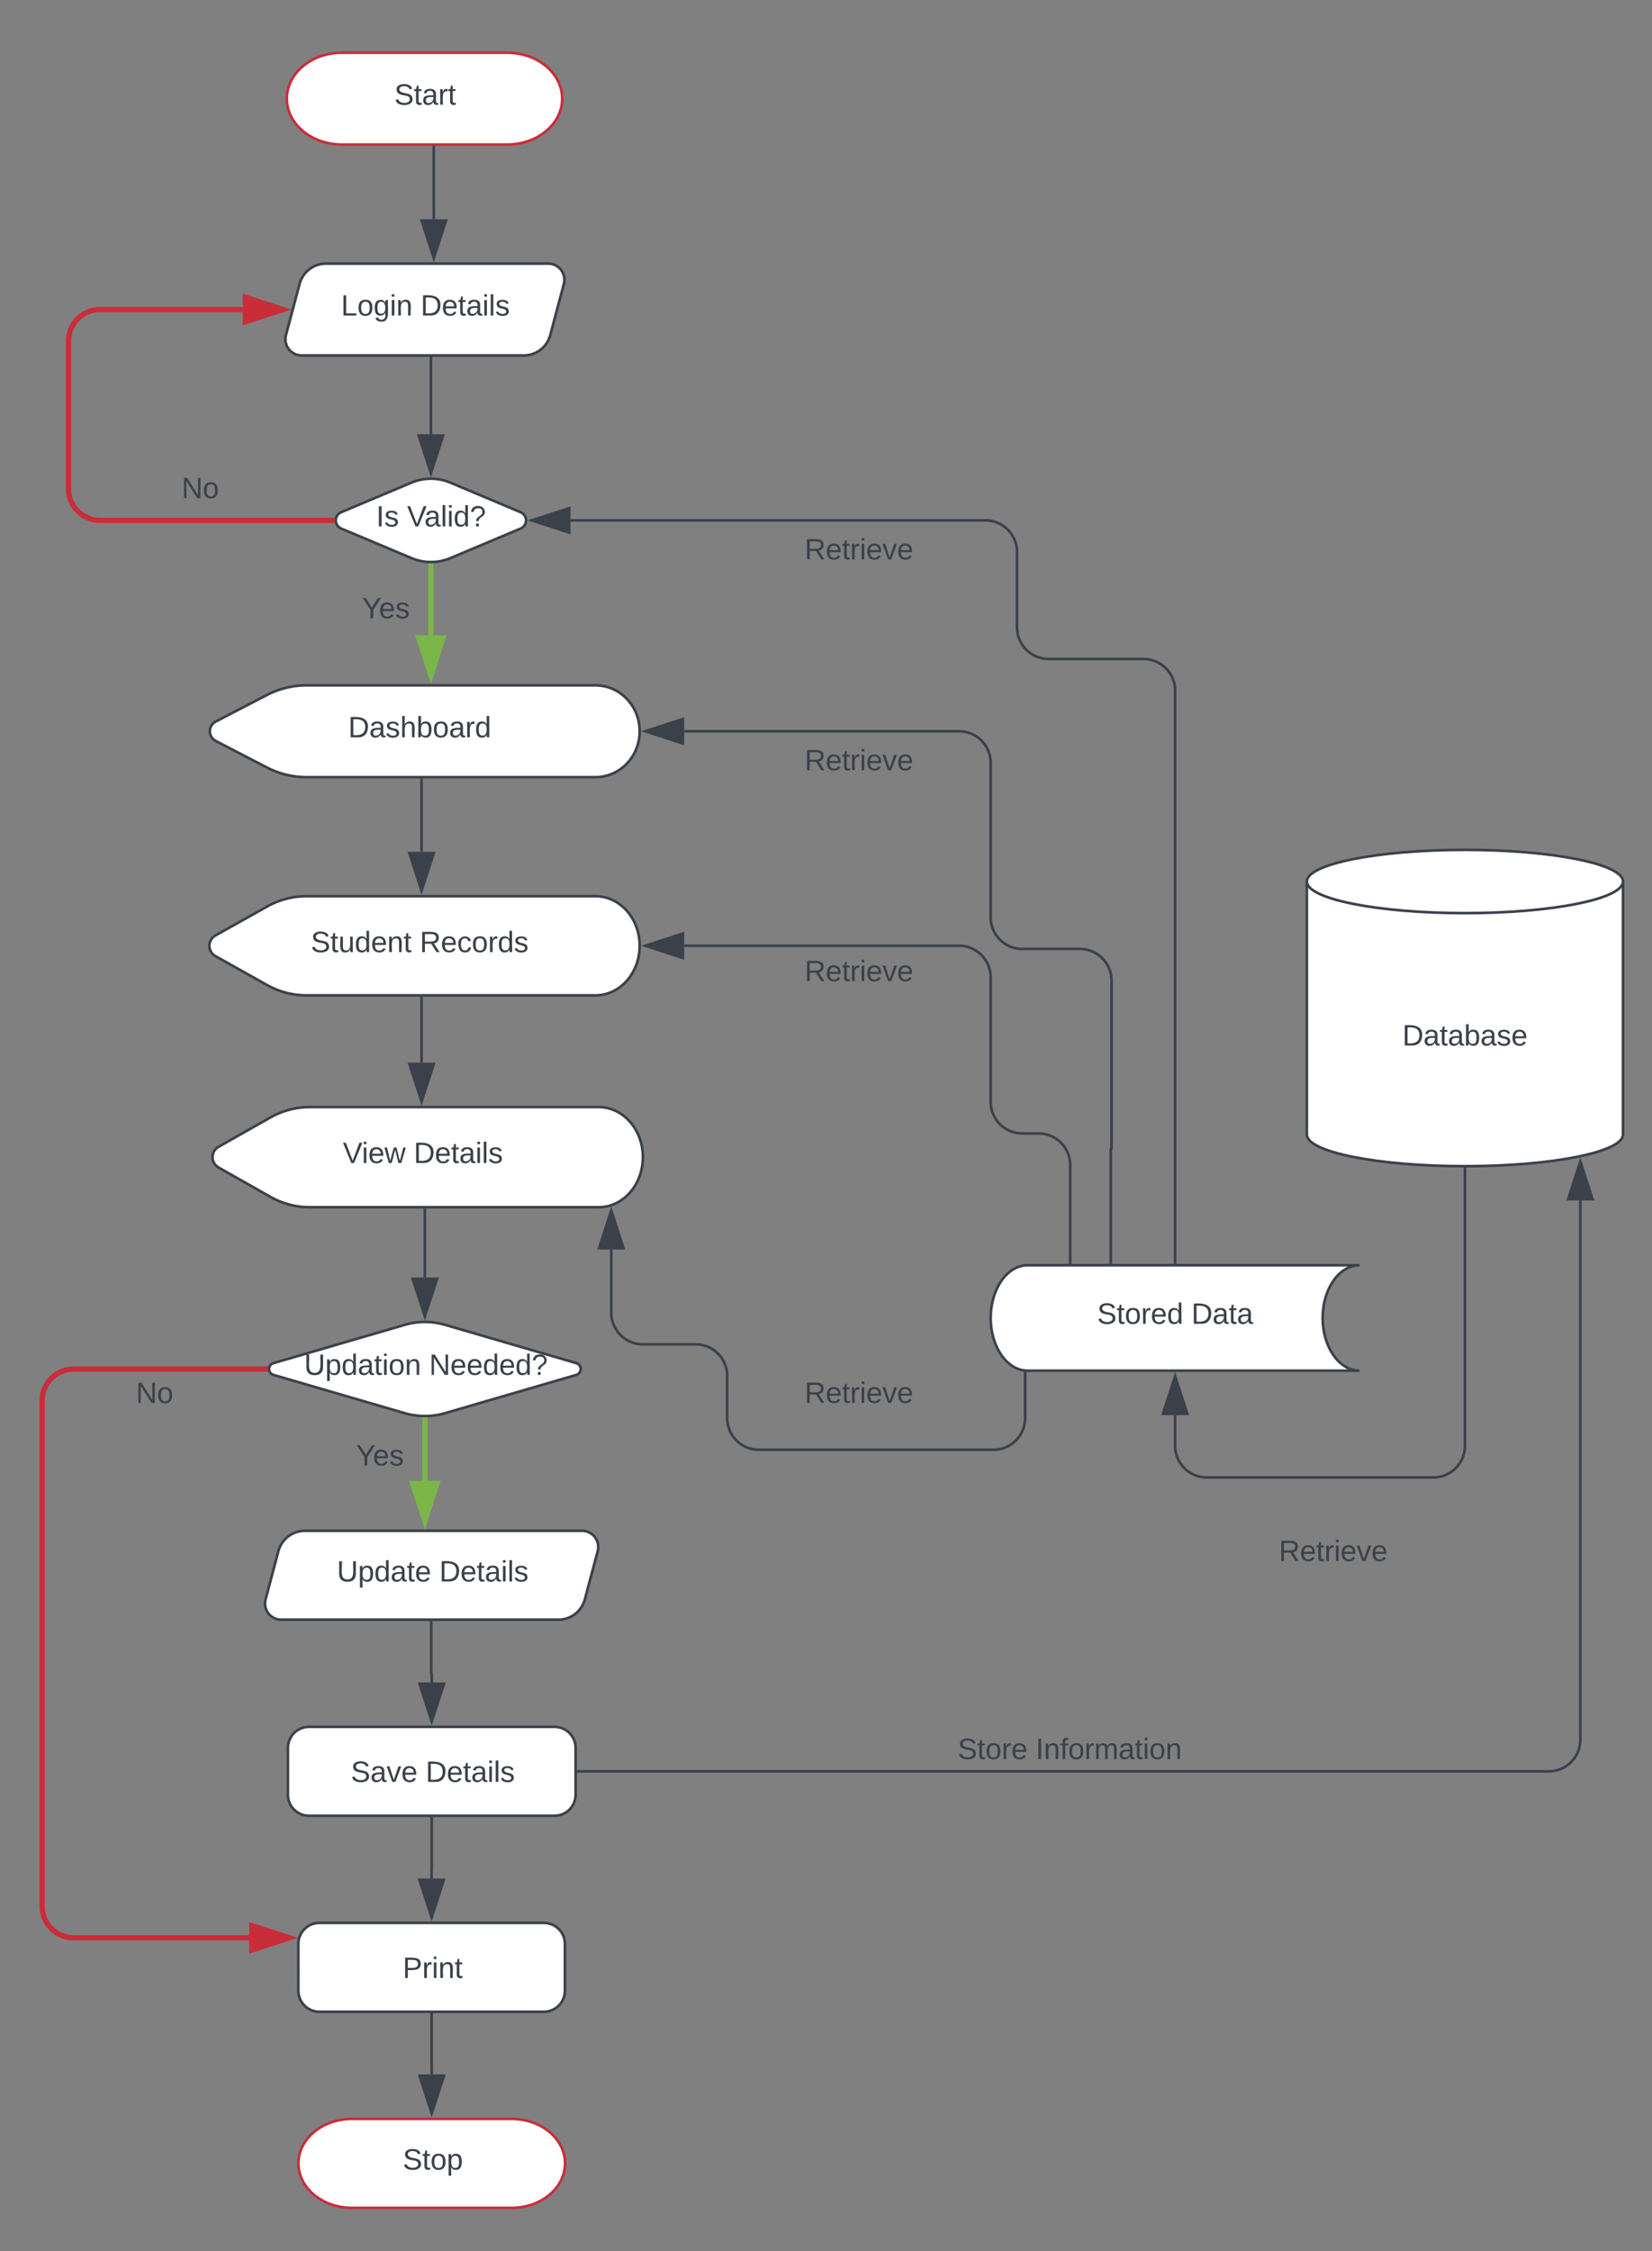 <svg xmlns="http://www.w3.org/2000/svg" xmlns:xlink="http://www.w3.org/1999/xlink" xmlns:lucid="lucid" width="627" height="854"><rect width="100%" height="100%" fill="#808080" stroke="none"/><g transform="translate(-2244 -20)" lucid:page-tab-id="0_0"><path d="M2700 600h100v20h-100z" fill="none"/><use xlink:href="#a" transform="matrix(1,0,0,1,2700,600) translate(29.367 12.222)"/><path d="M2436.47 40c11.55 0 20.9 7.8 20.9 17.42 0 9.62-9.35 17.42-20.9 17.42h-62.7c-11.55 0-20.9-7.8-20.9-17.42 0-9.62 9.35-17.42 20.9-17.42z" stroke="#c92d39" fill="#fff"/><use xlink:href="#b" transform="matrix(1,0,0,1,2357.861,45) translate(35.787 14.722)"/><path d="M2408.63 75.84v21.6h.02v5.72" stroke="#3a414a" fill="none"/><path d="M2409.13 75.85h-1v-.5h1z" stroke="#3a414a" stroke-width=".05" fill="#3a414a"/><path d="M2408.65 117.93l-4.64-14.27h9.28z" stroke="#3a414a" fill="#3a414a"/><path d="M2357.7 127.73a10.4 10.4 0 0 1 10.05-7.73h84.32a6.15 6.15 0 0 1 5.94 7.73l-5.16 19.38a10.4 10.4 0 0 1-10.06 7.74h-84.32a6.15 6.15 0 0 1-5.94-7.73z" stroke="#3a414a" fill="#fff"/><use xlink:href="#c" transform="matrix(1,0,0,1,2355.46,125) translate(17.963 14.722)"/><use xlink:href="#d" transform="matrix(1,0,0,1,2355.46,125) translate(48.179 14.722)"/><path d="M2400.16 203.1a19.02 19.02 0 0 1 14.75 0l26.68 11.22a3.36 3.36 0 0 1 0 6.2l-26.67 11.22a19.02 19.02 0 0 1-14.74 0l-26.67-11.22a3.36 3.36 0 0 1 0-6.2z" stroke="#3a414a" fill="#fff"/><use xlink:href="#e" transform="matrix(1,0,0,1,2371.119,205) translate(15.651 14.722)"/><use xlink:href="#f" transform="matrix(1,0,0,1,2371.119,205) translate(27.38 14.722)"/><path d="M2407.54 155.8v28.93" stroke="#3a414a" fill="none"/><path d="M2408.04 155.8h-1v-.5h1z" stroke="#3a414a" stroke-width=".05" fill="#3a414a"/><path d="M2407.54 199.5l-4.64-14.27h9.27z" stroke="#3a414a" fill="#3a414a"/><path d="M2407.54 234.73v26.3" stroke="#7ab648" stroke-width="2" fill="none"/><path d="M2407.54 233.73l1-.04v1.05h-2v-1.06z" stroke="#7ab648" stroke-width=".05" fill="#7ab648"/><path d="M2407.54 276.3L2402.9 262h9.27z" stroke="#7ab648" stroke-width="2" fill="#7ab648"/><use xlink:href="#g" transform="matrix(1,0,0,1,2381.421,245.669) translate(0.005 8.889)"/><path d="M2345.28 283.68a32.82 32.82 0 0 1 15.1-3.68h109.6c9.3 0 16.8 7.8 16.8 17.42 0 9.62-7.5 17.42-16.8 17.42h-109.6a32.82 32.82 0 0 1-15.1-3.68l-19.4-10.06a4.15 4.15 0 0 1 0-7.36z" stroke="#3a414a" fill="#fff"/><use xlink:href="#h" transform="matrix(1,0,0,1,2323.776,285) translate(52.37 14.722)"/><path d="M2404 315.84v27.3" stroke="#3a414a" fill="none"/><path d="M2404.5 315.85h-1v-.5h1z" stroke="#3a414a" stroke-width=".05" fill="#3a414a"/><path d="M2404 357.9l-4.63-14.26h9.27z" stroke="#3a414a" fill="#3a414a"/><path d="M2345.4 363.9a30.67 30.67 0 0 1 14.98-3.9h109.6c9.3 0 16.8 8.42 16.8 18.8 0 10.4-7.5 18.82-16.8 18.82h-109.6a30.67 30.67 0 0 1-14.98-3.9l-19.64-11a4.48 4.48 0 0 1 0-7.82z" stroke="#3a414a" fill="#fff"/><use xlink:href="#i" transform="matrix(1,0,0,1,2323.779,365) translate(38.173 16.222)"/><use xlink:href="#j" transform="matrix(1,0,0,1,2323.779,365) translate(79.531 16.222)"/><path d="M2404 398.62v24.52" stroke="#3a414a" fill="none"/><path d="M2404.5 398.63h-1v-.5h1z" stroke="#3a414a" stroke-width=".05" fill="#3a414a"/><path d="M2404 437.9l-4.63-14.26h9.27z" stroke="#3a414a" fill="#3a414a"/><path d="M2346.64 443.94a30.4 30.4 0 0 1 14.96-3.94h109.6c9.3 0 16.8 8.5 16.8 19s-7.5 19-16.8 19h-109.6a30.4 30.4 0 0 1-14.96-3.94l-19.68-11.13a4.52 4.52 0 0 1 0-7.87z" stroke="#3a414a" fill="#fff"/><use xlink:href="#k" transform="matrix(1,0,0,1,2324.999,445) translate(49.13 16.222)"/><use xlink:href="#l" transform="matrix(1,0,0,1,2324.999,445) translate(76.012 16.222)"/><path d="M2405.23 479v20.74a.02.02 0 0 0 .02.02.02.02 0 0 1 0 .02v4.86" stroke="#3a414a" fill="none"/><path d="M2405.73 479h-1v-.5h1z" stroke="#3a414a" stroke-width=".05" fill="#3a414a"/><path d="M2405.26 519.4l-4.63-14.26h9.27z" stroke="#3a414a" fill="#3a414a"/><path d="M2397.6 522.62a27.4 27.4 0 0 1 15.34 0l49.74 14.5a2.33 2.33 0 0 1 0 4.5l-49.74 14.5a27.4 27.4 0 0 1-15.35 0l-49.75-14.5a2.33 2.33 0 0 1 0-4.5z" stroke="#3a414a" fill="#fff"/><use xlink:href="#m" transform="matrix(1,0,0,1,2345.174,525.377) translate(14.25 16.222)"/><use xlink:href="#n" transform="matrix(1,0,0,1,2345.174,525.377) translate(61.719 16.222)"/><path d="M2405.26 558.73V579l-.02.03v2.77" stroke="#7ab648" stroke-width="2" fill="none"/><path d="M2405.26 557.73l1-.03v1.05h-2v-1.05z" stroke="#7ab648" stroke-width=".05" fill="#7ab648"/><path d="M2405.24 597.07l-4.64-14.27h9.27z" stroke="#7ab648" stroke-width="2" fill="#7ab648"/><use xlink:href="#g" transform="matrix(1,0,0,1,2379.147,567.066) translate(0.005 8.889)"/><path d="M2349.66 608.48a10.4 10.4 0 0 1 10.06-7.73h105.2a6.15 6.15 0 0 1 5.93 7.73l-4.87 18.27a10.4 10.4 0 0 1-10.07 7.73h-105.17a6.15 6.15 0 0 1-5.94-7.73z" stroke="#3a414a" fill="#fff"/><use xlink:href="#o" transform="matrix(1,0,0,1,2347.728,605.754) translate(24.142 14.222)"/><use xlink:href="#l" transform="matrix(1,0,0,1,2347.728,605.754) translate(63 14.222)"/><path d="M2407.66 635.43v19.27a.1.1 0 0 0 .1.1.1.1 0 0 1 .1.1v3.4" stroke="#3a414a" fill="none"/><path d="M2408.16 635.45h-1v-.52h1z" stroke="#3a414a" stroke-width=".05" fill="#3a414a"/><path d="M2407.86 673.06l-4.63-14.27h9.27z" stroke="#3a414a" fill="#3a414a"/><path d="M2353.27 683.13a8 8 0 0 1 8-8h93.2a8 8 0 0 1 8 8v17.72a8 8 0 0 1-8 8h-93.2a8 8 0 0 1-8-8z" stroke="#3a414a" fill="#fff"/><use xlink:href="#p" transform="matrix(1,0,0,1,2365.271,687.125) translate(11.873 8.889)"/><use xlink:href="#l" transform="matrix(1,0,0,1,2365.271,687.125) translate(40.269 8.889)"/><path d="M2407.86 709.8v19.35a.02.02 0 0 1-.02.02.02.02 0 0 0-.02.03v3.46" stroke="#3a414a" fill="none"/><path d="M2408.36 709.82h-1v-.52h1z" stroke="#3a414a" stroke-width=".05" fill="#3a414a"/><path d="M2407.82 747.43l-4.64-14.27h9.27z" stroke="#3a414a" fill="#3a414a"/><path d="M2357.23 757.5a8 8 0 0 1 8-8h85.18a8 8 0 0 1 8 8v17.72a8 8 0 0 1-8 8h-85.17a8 8 0 0 1-8-8z" stroke="#3a414a" fill="#fff"/><use xlink:href="#q" transform="matrix(1,0,0,1,2369.227,761.497) translate(27.611 8.889)"/><path d="M2407.82 784.18v19.32a.02.02 0 0 0 .02.02.02.02 0 0 1 .02.03v3.43" stroke="#3a414a" fill="none"/><path d="M2408.32 784.2h-1v-.52h1z" stroke="#3a414a" stroke-width=".05" fill="#3a414a"/><path d="M2407.86 821.75l-4.63-14.27h9.27z" stroke="#3a414a" fill="#3a414a"/><path d="M2438.22 823.87c11.18 0 20.24 7.55 20.24 16.86 0 9.32-9.06 16.87-20.24 16.87h-60.7c-11.2 0-20.25-7.55-20.25-16.87 0-9.3 9.06-16.86 20.24-16.86z" stroke="#c92d39" fill="#fff"/><use xlink:href="#r" transform="matrix(1,0,0,1,2362.274,828.868) translate(34.58 14.222)"/><path d="M2860 450.42c0 6.63-26.86 12-60 12s-60-5.37-60-12v-96c0-6.63 26.86-12 60-12s60 5.37 60 12z" stroke="#3a414a" fill="#fff"/><path d="M2860 354.42c0 6.63-26.86 12-60 12s-60-5.37-60-12" stroke="#3a414a" fill="none"/><use xlink:href="#s" transform="matrix(1,0,0,1,2745,371.418) translate(31.25 45.222)"/><path d="M2760 500c-7.73 0-14 8.95-14 20s6.27 20 14 20h-126c-7.73 0-14-8.95-14-20s6.27-20 14-20z" stroke="#3a414a" fill="#fff"/><use xlink:href="#t" transform="matrix(1,0,0,1,2625,505) translate(35.401 17.222)"/><use xlink:href="#u" transform="matrix(1,0,0,1,2625,505) translate(71.173 17.222)"/><path d="M2800 463.42V568.5a12 12 0 0 1-12 12h-86a12 12 0 0 1-12-12v-11.62" stroke="#3a414a" fill="none"/><path d="M2800 462.92l.5-.02v.53h-1v-.53z" stroke="#3a414a" stroke-width=".05" fill="#3a414a"/><path d="M2690 542.12l4.64 14.26h-9.28z" stroke="#3a414a" fill="#3a414a"/><path d="M2690 499V282a12 12 0 0 0-12-12h-36a12 12 0 0 1-12-12v-28.58a12 12 0 0 0-12-12h-157.47" stroke="#3a414a" fill="none"/><path d="M2690.5 499.5h-1v-.5h1z" stroke="#3a414a" stroke-width=".05" fill="#3a414a"/><path d="M2445.76 217.42l14.27-4.64v9.27z" stroke="#3a414a" fill="#3a414a"/><path d="M2520 220h100v20h-100z" fill="none"/><use xlink:href="#a" transform="matrix(1,0,0,1,2520,220) translate(29.367 12.222)"/><path d="M2369.93 217.42H2282a12 12 0 0 1-12-12v-56a12 12 0 0 1 12-12h54.14" stroke="#c92d39" stroke-width="2" fill="none"/><path d="M2371.04 216.52l-.1.9.1.9.03.1h-1.17v-2h1.17z" stroke="#c92d39" stroke-width=".05" fill="#c92d39"/><path d="M2351.4 137.42l-14.26 4.63v-9.27z" stroke="#c92d39" stroke-width="2" fill="#c92d39"/><use xlink:href="#v" transform="matrix(1,0,0,1,2312.917,200.086) translate(0.005 8.889)"/><path d="M2665.57 499v-42.9a.15.15 0 0 1 .15-.14.15.15 0 0 0 .15-.15V392a12 12 0 0 0-12-12H2632a12 12 0 0 1-12-12v-58.58a12 12 0 0 0-12-12h-104.32" stroke="#3a414a" fill="none"/><path d="M2666.07 499.5h-1v-.5h1z" stroke="#3a414a" stroke-width=".05" fill="#3a414a"/><path d="M2488.9 297.42l14.28-4.64v9.27z" stroke="#3a414a" fill="#3a414a"/><path d="M2520 300h100v20h-100z" fill="none"/><use xlink:href="#a" transform="matrix(1,0,0,1,2520,300) translate(29.367 12.222)"/><path d="M2650.18 499v-37a12 12 0 0 0-12-12H2632a12 12 0 0 1-12-12v-47.2a12 12 0 0 0-12-12h-104.32" stroke="#3a414a" fill="none"/><path d="M2650.68 499.5h-1v-.5h1z" stroke="#3a414a" stroke-width=".05" fill="#3a414a"/><path d="M2488.92 378.8l14.26-4.63v9.27z" stroke="#3a414a" fill="#3a414a"/><path d="M2520 380h100v20h-100z" fill="none"/><use xlink:href="#a" transform="matrix(1,0,0,1,2520,380) translate(29.367 12.222)"/><path d="M2633.08 540.9V558a12 12 0 0 1-12 12H2532a12 12 0 0 1-12-12v-16a12 12 0 0 0-12-12h-20a12 12 0 0 1-12-12v-23.97" stroke="#3a414a" fill="none"/><path d="M2633.58 540.45v.45h-1v-.57z" stroke="#3a414a" stroke-width=".05" fill="#3a414a"/><path d="M2476 479.26l4.64 14.27h-9.27z" stroke="#3a414a" fill="#3a414a"/><path d="M2520 540h100v20h-100z" fill="none"/><use xlink:href="#a" transform="matrix(1,0,0,1,2520,540) translate(29.367 12.222)"/><path d="M2344.67 539.37H2272a12 12 0 0 0-12 12v191.8a12 12 0 0 0 12 12h66.57" stroke="#c92d39" stroke-width="2" fill="none"/><path d="M2345.76 538.65l-.1.72.1.73.12.27h-1.24v-2h1.24z" stroke="#c92d39" stroke-width=".05" fill="#c92d39"/><path d="M2353.84 755.16l-14.27 4.64v-9.28z" stroke="#c92d39" stroke-width="2" fill="#c92d39"/><g><use xlink:href="#v" transform="matrix(1,0,0,1,2295.583,543.373) translate(0.005 8.889)"/></g><path d="M2463.4 692h368.4a12 12 0 0 0 12-12V475.42" stroke="#3a414a" fill="none"/><path d="M2463.42 692.5h-.5v-1h.5z" stroke="#3a414a" stroke-width=".05" fill="#3a414a"/><path d="M2843.8 460.66l4.65 14.27h-9.27z" stroke="#3a414a" fill="#3a414a"/><path d="M2580 675.13h140v20h-140z" fill="none"/><g><use xlink:href="#w" transform="matrix(1,0,0,1,2580,675.125) translate(27.469 12.222)"/><use xlink:href="#x" transform="matrix(1,0,0,1,2580,675.125) translate(57.068 12.222)"/></g><defs><path fill="#3a414a" d="M233-177c-1 41-23 64-60 70L243 0h-38l-65-103H63V0H30v-248c88 3 205-21 203 71zM63-129c60-2 137 13 137-47 0-61-80-42-137-45v92" id="y"/><path fill="#3a414a" d="M100-194c63 0 86 42 84 106H49c0 40 14 67 53 68 26 1 43-12 49-29l28 8c-11 28-37 45-77 45C44 4 14-33 15-96c1-61 26-98 85-98zm52 81c6-60-76-77-97-28-3 7-6 17-6 28h103" id="z"/><path fill="#3a414a" d="M59-47c-2 24 18 29 38 22v24C64 9 27 4 27-40v-127H5v-23h24l9-43h21v43h35v23H59v120" id="A"/><path fill="#3a414a" d="M114-163C36-179 61-72 57 0H25l-1-190h30c1 12-1 29 2 39 6-27 23-49 58-41v29" id="B"/><path fill="#3a414a" d="M24-231v-30h32v30H24zM24 0v-190h32V0H24" id="C"/><path fill="#3a414a" d="M108 0H70L1-190h34L89-25l56-165h34" id="D"/><g id="a"><use transform="matrix(0.031,0,0,0.031,0,0)" xlink:href="#y"/><use transform="matrix(0.031,0,0,0.031,7.994,0)" xlink:href="#z"/><use transform="matrix(0.031,0,0,0.031,14.167,0)" xlink:href="#A"/><use transform="matrix(0.031,0,0,0.031,17.253,0)" xlink:href="#B"/><use transform="matrix(0.031,0,0,0.031,20.926,0)" xlink:href="#C"/><use transform="matrix(0.031,0,0,0.031,23.364,0)" xlink:href="#z"/><use transform="matrix(0.031,0,0,0.031,29.537,0)" xlink:href="#D"/><use transform="matrix(0.031,0,0,0.031,35.093,0)" xlink:href="#z"/></g><path fill="#3a414a" d="M185-189c-5-48-123-54-124 2 14 75 158 14 163 119 3 78-121 87-175 55-17-10-28-26-33-46l33-7c5 56 141 63 141-1 0-78-155-14-162-118-5-82 145-84 179-34 5 7 8 16 11 25" id="E"/><path fill="#3a414a" d="M141-36C126-15 110 5 73 4 37 3 15-17 15-53c-1-64 63-63 125-63 3-35-9-54-41-54-24 1-41 7-42 31l-33-3c5-37 33-52 76-52 45 0 72 20 72 64v82c-1 20 7 32 28 27v20c-31 9-61-2-59-35zM48-53c0 20 12 33 32 33 41-3 63-29 60-74-43 2-92-5-92 41" id="F"/><g id="b"><use transform="matrix(0.031,0,0,0.031,0,0)" xlink:href="#E"/><use transform="matrix(0.031,0,0,0.031,7.407,0)" xlink:href="#A"/><use transform="matrix(0.031,0,0,0.031,10.494,0)" xlink:href="#F"/><use transform="matrix(0.031,0,0,0.031,16.667,0)" xlink:href="#B"/><use transform="matrix(0.031,0,0,0.031,20.34,0)" xlink:href="#A"/></g><path fill="#3a414a" d="M30 0v-248h33v221h125V0H30" id="G"/><path fill="#3a414a" d="M100-194c62-1 85 37 85 99 1 63-27 99-86 99S16-35 15-95c0-66 28-99 85-99zM99-20c44 1 53-31 53-75 0-43-8-75-51-75s-53 32-53 75 10 74 51 75" id="H"/><path fill="#3a414a" d="M177-190C167-65 218 103 67 71c-23-6-38-20-44-43l32-5c15 47 100 32 89-28v-30C133-14 115 1 83 1 29 1 15-40 15-95c0-56 16-97 71-98 29-1 48 16 59 35 1-10 0-23 2-32h30zM94-22c36 0 50-32 50-73 0-42-14-75-50-75-39 0-46 34-46 75s6 73 46 73" id="I"/><path fill="#3a414a" d="M117-194c89-4 53 116 60 194h-32v-121c0-31-8-49-39-48C34-167 62-67 57 0H25l-1-190h30c1 10-1 24 2 32 11-22 29-35 61-36" id="J"/><g id="c"><use transform="matrix(0.031,0,0,0.031,0,0)" xlink:href="#G"/><use transform="matrix(0.031,0,0,0.031,6.173,0)" xlink:href="#H"/><use transform="matrix(0.031,0,0,0.031,12.346,0)" xlink:href="#I"/><use transform="matrix(0.031,0,0,0.031,18.519,0)" xlink:href="#C"/><use transform="matrix(0.031,0,0,0.031,20.957,0)" xlink:href="#J"/></g><path fill="#3a414a" d="M30-248c118-7 216 8 213 122C240-48 200 0 122 0H30v-248zM63-27c89 8 146-16 146-99s-60-101-146-95v194" id="K"/><path fill="#3a414a" d="M24 0v-261h32V0H24" id="L"/><path fill="#3a414a" d="M135-143c-3-34-86-38-87 0 15 53 115 12 119 90S17 21 10-45l28-5c4 36 97 45 98 0-10-56-113-15-118-90-4-57 82-63 122-42 12 7 21 19 24 35" id="M"/><g id="d"><use transform="matrix(0.031,0,0,0.031,0,0)" xlink:href="#K"/><use transform="matrix(0.031,0,0,0.031,7.994,0)" xlink:href="#z"/><use transform="matrix(0.031,0,0,0.031,14.167,0)" xlink:href="#A"/><use transform="matrix(0.031,0,0,0.031,17.253,0)" xlink:href="#F"/><use transform="matrix(0.031,0,0,0.031,23.426,0)" xlink:href="#C"/><use transform="matrix(0.031,0,0,0.031,25.864,0)" xlink:href="#L"/><use transform="matrix(0.031,0,0,0.031,28.302,0)" xlink:href="#M"/></g><path fill="#3a414a" d="M33 0v-248h34V0H33" id="N"/><g id="e"><use transform="matrix(0.031,0,0,0.031,0,0)" xlink:href="#N"/><use transform="matrix(0.031,0,0,0.031,3.086,0)" xlink:href="#M"/></g><path fill="#3a414a" d="M137 0h-34L2-248h35l83 218 83-218h36" id="O"/><path fill="#3a414a" d="M85-194c31 0 48 13 60 33l-1-100h32l1 261h-30c-2-10 0-23-3-31C134-8 116 4 85 4 32 4 16-35 15-94c0-66 23-100 70-100zm9 24c-40 0-46 34-46 75 0 40 6 74 45 74 42 0 51-32 51-76 0-42-9-74-50-73" id="P"/><path fill="#3a414a" d="M103-251c84 0 111 97 45 133-19 10-37 24-39 52H78c0-63 77-55 77-114 0-30-21-42-52-43-32 0-53 17-56 46l-32-2c7-45 34-72 88-72zM77 0v-35h34V0H77" id="Q"/><g id="f"><use transform="matrix(0.031,0,0,0.031,0,0)" xlink:href="#O"/><use transform="matrix(0.031,0,0,0.031,6.574,0)" xlink:href="#F"/><use transform="matrix(0.031,0,0,0.031,12.747,0)" xlink:href="#L"/><use transform="matrix(0.031,0,0,0.031,15.185,0)" xlink:href="#C"/><use transform="matrix(0.031,0,0,0.031,17.623,0)" xlink:href="#P"/><use transform="matrix(0.031,0,0,0.031,23.796,0)" xlink:href="#Q"/></g><path fill="#3a414a" d="M137-103V0h-34v-103L8-248h37l75 118 75-118h37" id="R"/><g id="g"><use transform="matrix(0.031,0,0,0.031,0,0)" xlink:href="#R"/><use transform="matrix(0.031,0,0,0.031,6.389,0)" xlink:href="#z"/><use transform="matrix(0.031,0,0,0.031,12.562,0)" xlink:href="#M"/></g><path fill="#3a414a" d="M106-169C34-169 62-67 57 0H25v-261h32l-1 103c12-21 28-36 61-36 89 0 53 116 60 194h-32v-121c2-32-8-49-39-48" id="S"/><path fill="#3a414a" d="M115-194c53 0 69 39 70 98 0 66-23 100-70 100C84 3 66-7 56-30L54 0H23l1-261h32v101c10-23 28-34 59-34zm-8 174c40 0 45-34 45-75 0-40-5-75-45-74-42 0-51 32-51 76 0 43 10 73 51 73" id="T"/><g id="h"><use transform="matrix(0.031,0,0,0.031,0,0)" xlink:href="#K"/><use transform="matrix(0.031,0,0,0.031,7.994,0)" xlink:href="#F"/><use transform="matrix(0.031,0,0,0.031,14.167,0)" xlink:href="#M"/><use transform="matrix(0.031,0,0,0.031,19.722,0)" xlink:href="#S"/><use transform="matrix(0.031,0,0,0.031,25.895,0)" xlink:href="#T"/><use transform="matrix(0.031,0,0,0.031,32.068,0)" xlink:href="#H"/><use transform="matrix(0.031,0,0,0.031,38.241,0)" xlink:href="#F"/><use transform="matrix(0.031,0,0,0.031,44.414,0)" xlink:href="#B"/><use transform="matrix(0.031,0,0,0.031,48.086,0)" xlink:href="#P"/></g><path fill="#3a414a" d="M84 4C-5 8 30-112 23-190h32v120c0 31 7 50 39 49 72-2 45-101 50-169h31l1 190h-30c-1-10 1-25-2-33-11 22-28 36-60 37" id="U"/><g id="i"><use transform="matrix(0.031,0,0,0.031,0,0)" xlink:href="#E"/><use transform="matrix(0.031,0,0,0.031,7.407,0)" xlink:href="#A"/><use transform="matrix(0.031,0,0,0.031,10.494,0)" xlink:href="#U"/><use transform="matrix(0.031,0,0,0.031,16.667,0)" xlink:href="#P"/><use transform="matrix(0.031,0,0,0.031,22.84,0)" xlink:href="#z"/><use transform="matrix(0.031,0,0,0.031,29.012,0)" xlink:href="#J"/><use transform="matrix(0.031,0,0,0.031,35.185,0)" xlink:href="#A"/></g><path fill="#3a414a" d="M96-169c-40 0-48 33-48 73s9 75 48 75c24 0 41-14 43-38l32 2c-6 37-31 61-74 61-59 0-76-41-82-99-10-93 101-131 147-64 4 7 5 14 7 22l-32 3c-4-21-16-35-41-35" id="V"/><g id="j"><use transform="matrix(0.031,0,0,0.031,0,0)" xlink:href="#y"/><use transform="matrix(0.031,0,0,0.031,7.994,0)" xlink:href="#z"/><use transform="matrix(0.031,0,0,0.031,14.167,0)" xlink:href="#V"/><use transform="matrix(0.031,0,0,0.031,19.722,0)" xlink:href="#H"/><use transform="matrix(0.031,0,0,0.031,25.895,0)" xlink:href="#B"/><use transform="matrix(0.031,0,0,0.031,29.568,0)" xlink:href="#P"/><use transform="matrix(0.031,0,0,0.031,35.741,0)" xlink:href="#M"/></g><path fill="#3a414a" d="M206 0h-36l-40-164L89 0H53L-1-190h32L70-26l43-164h34l41 164 42-164h31" id="W"/><g id="k"><use transform="matrix(0.031,0,0,0.031,0,0)" xlink:href="#O"/><use transform="matrix(0.031,0,0,0.031,7.191,0)" xlink:href="#C"/><use transform="matrix(0.031,0,0,0.031,9.63,0)" xlink:href="#z"/><use transform="matrix(0.031,0,0,0.031,15.802,0)" xlink:href="#W"/></g><g id="l"><use transform="matrix(0.031,0,0,0.031,0,0)" xlink:href="#K"/><use transform="matrix(0.031,0,0,0.031,7.994,0)" xlink:href="#z"/><use transform="matrix(0.031,0,0,0.031,14.167,0)" xlink:href="#A"/><use transform="matrix(0.031,0,0,0.031,17.253,0)" xlink:href="#F"/><use transform="matrix(0.031,0,0,0.031,23.426,0)" xlink:href="#C"/><use transform="matrix(0.031,0,0,0.031,25.864,0)" xlink:href="#L"/><use transform="matrix(0.031,0,0,0.031,28.302,0)" xlink:href="#M"/></g><path fill="#3a414a" d="M232-93c-1 65-40 97-104 97C67 4 28-28 28-90v-158h33c8 89-33 224 67 224 102 0 64-133 71-224h33v155" id="X"/><path fill="#3a414a" d="M115-194c55 1 70 41 70 98S169 2 115 4C84 4 66-9 55-30l1 105H24l-1-265h31l2 30c10-21 28-34 59-34zm-8 174c40 0 45-34 45-75s-6-73-45-74c-42 0-51 32-51 76 0 43 10 73 51 73" id="Y"/><g id="m"><use transform="matrix(0.031,0,0,0.031,0,0)" xlink:href="#X"/><use transform="matrix(0.031,0,0,0.031,7.994,0)" xlink:href="#Y"/><use transform="matrix(0.031,0,0,0.031,14.167,0)" xlink:href="#P"/><use transform="matrix(0.031,0,0,0.031,20.34,0)" xlink:href="#F"/><use transform="matrix(0.031,0,0,0.031,26.512,0)" xlink:href="#A"/><use transform="matrix(0.031,0,0,0.031,29.599,0)" xlink:href="#C"/><use transform="matrix(0.031,0,0,0.031,32.037,0)" xlink:href="#H"/><use transform="matrix(0.031,0,0,0.031,38.21,0)" xlink:href="#J"/></g><path fill="#3a414a" d="M190 0L58-211 59 0H30v-248h39L202-35l-2-213h31V0h-41" id="Z"/><g id="n"><use transform="matrix(0.031,0,0,0.031,0,0)" xlink:href="#Z"/><use transform="matrix(0.031,0,0,0.031,7.994,0)" xlink:href="#z"/><use transform="matrix(0.031,0,0,0.031,14.167,0)" xlink:href="#z"/><use transform="matrix(0.031,0,0,0.031,20.34,0)" xlink:href="#P"/><use transform="matrix(0.031,0,0,0.031,26.512,0)" xlink:href="#z"/><use transform="matrix(0.031,0,0,0.031,32.685,0)" xlink:href="#P"/><use transform="matrix(0.031,0,0,0.031,38.858,0)" xlink:href="#Q"/></g><g id="o"><use transform="matrix(0.031,0,0,0.031,0,0)" xlink:href="#X"/><use transform="matrix(0.031,0,0,0.031,7.994,0)" xlink:href="#Y"/><use transform="matrix(0.031,0,0,0.031,14.167,0)" xlink:href="#P"/><use transform="matrix(0.031,0,0,0.031,20.34,0)" xlink:href="#F"/><use transform="matrix(0.031,0,0,0.031,26.512,0)" xlink:href="#A"/><use transform="matrix(0.031,0,0,0.031,29.599,0)" xlink:href="#z"/></g><g id="p"><use transform="matrix(0.031,0,0,0.031,0,0)" xlink:href="#E"/><use transform="matrix(0.031,0,0,0.031,7.407,0)" xlink:href="#F"/><use transform="matrix(0.031,0,0,0.031,13.58,0)" xlink:href="#D"/><use transform="matrix(0.031,0,0,0.031,19.136,0)" xlink:href="#z"/></g><path fill="#3a414a" d="M30-248c87 1 191-15 191 75 0 78-77 80-158 76V0H30v-248zm33 125c57 0 124 11 124-50 0-59-68-47-124-48v98" id="aa"/><g id="q"><use transform="matrix(0.031,0,0,0.031,0,0)" xlink:href="#aa"/><use transform="matrix(0.031,0,0,0.031,7.407,0)" xlink:href="#B"/><use transform="matrix(0.031,0,0,0.031,11.08,0)" xlink:href="#C"/><use transform="matrix(0.031,0,0,0.031,13.519,0)" xlink:href="#J"/><use transform="matrix(0.031,0,0,0.031,19.691,0)" xlink:href="#A"/></g><g id="r"><use transform="matrix(0.031,0,0,0.031,0,0)" xlink:href="#E"/><use transform="matrix(0.031,0,0,0.031,7.407,0)" xlink:href="#A"/><use transform="matrix(0.031,0,0,0.031,10.494,0)" xlink:href="#H"/><use transform="matrix(0.031,0,0,0.031,16.667,0)" xlink:href="#Y"/></g><g id="s"><use transform="matrix(0.031,0,0,0.031,0,0)" xlink:href="#K"/><use transform="matrix(0.031,0,0,0.031,7.994,0)" xlink:href="#F"/><use transform="matrix(0.031,0,0,0.031,14.167,0)" xlink:href="#A"/><use transform="matrix(0.031,0,0,0.031,17.253,0)" xlink:href="#F"/><use transform="matrix(0.031,0,0,0.031,23.426,0)" xlink:href="#T"/><use transform="matrix(0.031,0,0,0.031,29.599,0)" xlink:href="#F"/><use transform="matrix(0.031,0,0,0.031,35.772,0)" xlink:href="#M"/><use transform="matrix(0.031,0,0,0.031,41.327,0)" xlink:href="#z"/></g><g id="t"><use transform="matrix(0.031,0,0,0.031,0,0)" xlink:href="#E"/><use transform="matrix(0.031,0,0,0.031,7.407,0)" xlink:href="#A"/><use transform="matrix(0.031,0,0,0.031,10.494,0)" xlink:href="#H"/><use transform="matrix(0.031,0,0,0.031,16.667,0)" xlink:href="#B"/><use transform="matrix(0.031,0,0,0.031,20.34,0)" xlink:href="#z"/><use transform="matrix(0.031,0,0,0.031,26.512,0)" xlink:href="#P"/></g><g id="u"><use transform="matrix(0.031,0,0,0.031,0,0)" xlink:href="#K"/><use transform="matrix(0.031,0,0,0.031,7.994,0)" xlink:href="#F"/><use transform="matrix(0.031,0,0,0.031,14.167,0)" xlink:href="#A"/><use transform="matrix(0.031,0,0,0.031,17.253,0)" xlink:href="#F"/></g><g id="v"><use transform="matrix(0.031,0,0,0.031,0,0)" xlink:href="#Z"/><use transform="matrix(0.031,0,0,0.031,7.994,0)" xlink:href="#H"/></g><g id="w"><use transform="matrix(0.031,0,0,0.031,0,0)" xlink:href="#E"/><use transform="matrix(0.031,0,0,0.031,7.407,0)" xlink:href="#A"/><use transform="matrix(0.031,0,0,0.031,10.494,0)" xlink:href="#H"/><use transform="matrix(0.031,0,0,0.031,16.667,0)" xlink:href="#B"/><use transform="matrix(0.031,0,0,0.031,20.34,0)" xlink:href="#z"/></g><path fill="#3a414a" d="M101-234c-31-9-42 10-38 44h38v23H63V0H32v-167H5v-23h27c-7-52 17-82 69-68v24" id="ab"/><path fill="#3a414a" d="M210-169c-67 3-38 105-44 169h-31v-121c0-29-5-50-35-48C34-165 62-65 56 0H25l-1-190h30c1 10-1 24 2 32 10-44 99-50 107 0 11-21 27-35 58-36 85-2 47 119 55 194h-31v-121c0-29-5-49-35-48" id="ac"/><g id="x"><use transform="matrix(0.031,0,0,0.031,0,0)" xlink:href="#N"/><use transform="matrix(0.031,0,0,0.031,3.086,0)" xlink:href="#J"/><use transform="matrix(0.031,0,0,0.031,9.259,0)" xlink:href="#ab"/><use transform="matrix(0.031,0,0,0.031,12.346,0)" xlink:href="#H"/><use transform="matrix(0.031,0,0,0.031,18.519,0)" xlink:href="#B"/><use transform="matrix(0.031,0,0,0.031,22.191,0)" xlink:href="#ac"/><use transform="matrix(0.031,0,0,0.031,31.42,0)" xlink:href="#F"/><use transform="matrix(0.031,0,0,0.031,37.593,0)" xlink:href="#A"/><use transform="matrix(0.031,0,0,0.031,40.679,0)" xlink:href="#C"/><use transform="matrix(0.031,0,0,0.031,43.117,0)" xlink:href="#H"/><use transform="matrix(0.031,0,0,0.031,49.29,0)" xlink:href="#J"/></g></defs></g></svg>